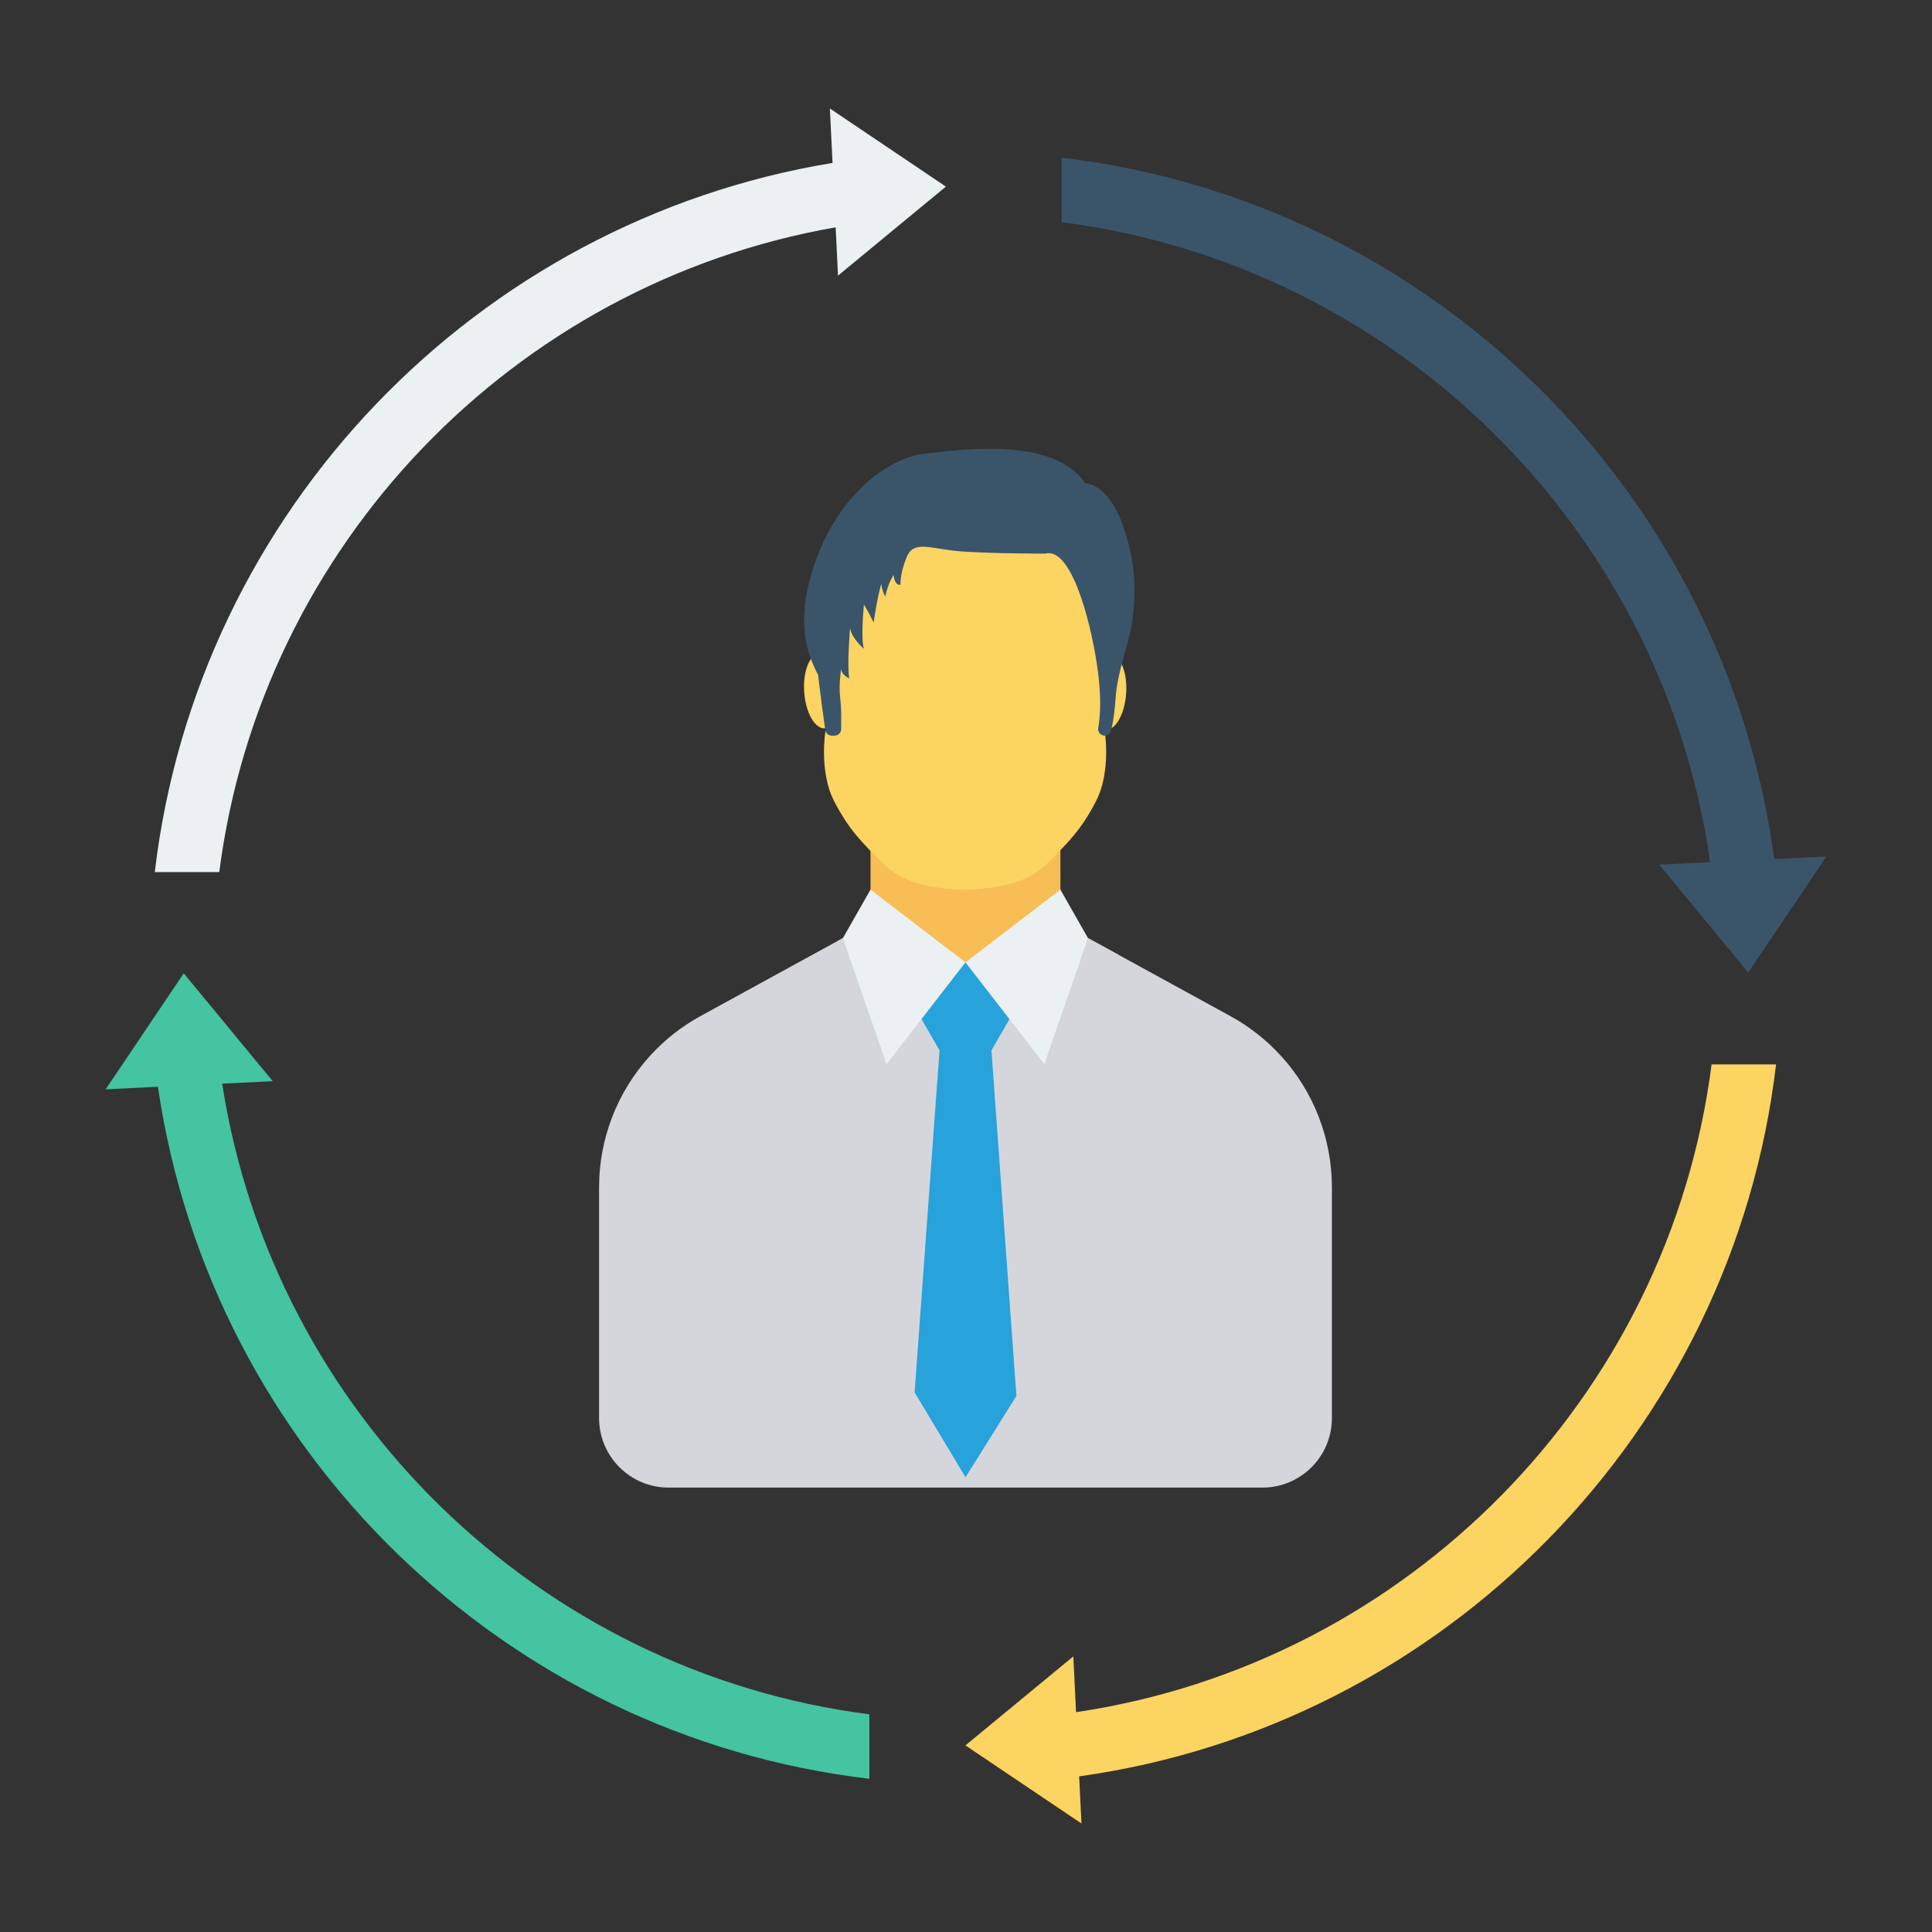 <svg enable-background="new 0 0 110 110" height="512" viewBox="0 0 110 110" width="512" xmlns="http://www.w3.org/2000/svg"><rect x="0" y="0" width="110" height="110" fill="#333333" stroke="none"/><path d="m49.563 41.885h10.812v14.709h-10.812z" fill="#f7be56"/><path d="m63.683 82.841v-28.478l-1.737-.951-6.978 1.38-6.978-1.38-.299.164v29.265z" fill="#d5d6db"/><path d="m72.943 60.13c-.831-.915-1.809-1.686-2.894-2.28l-6.963-3.815-1.138-.624-.664.13c-.457 3.662-2.216 16.13-6.309 28.257-4.093-12.124-5.855-24.589-6.312-28.254l-.671-.134-1.122.614-6.983 3.825c-1.085.594-2.063 1.365-2.891 2.28-1.859 2.046-2.887 4.71-2.887 7.474v13.136c0 2.186 1.772 3.959 3.959 3.959h33.806c2.186 0 3.959-1.772 3.959-3.959v-13.136c0-2.764-1.028-5.428-2.887-7.474z" fill="#d5d6db"/><path d="m57.87 57.341-1.449-2.51-1.453-.039-1.445.039-1.449 2.51 1.42 2.46-1.42 19.477 2.898 4.829 2.898-4.628-1.421-19.677z" fill="#27a2db"/><path d="m60.374 50.651-5.406 4.141 4.493 5.798 2.485-7.178z" fill="#ebf0f3"/><path d="m49.563 50.651 5.406 4.141-4.493 5.798-2.485-7.178z" fill="#ebf0f3"/><g fill="#fcd462"><ellipse cx="63.083" cy="39.377" rx="2.136" ry="1.024" transform="matrix(.072 -.997 .997 .072 19.295 99.482)"/><ellipse cx="46.812" cy="39.377" rx="1.024" ry="2.136" transform="matrix(.997 -.072 .072 .997 -2.697 3.45)"/><path d="m62.898 41.623-.319-9.405-1.115-3.032-6.517-1.758-6.517 1.758-1.115 3.032-.319 9.405s-.372 2.285.478 3.955c.85 1.67 1.646 2.433 2.761 3.546 1.115 1.113 2.573 1.458 4.712 1.527 2.139-.069 3.596-.414 4.712-1.527 1.115-1.113 1.912-1.876 2.761-3.546.85-1.67.478-3.955.478-3.955z"/></g><path d="m63.947 29.952c-.864-2.473-2.159-2.434-2.159-2.434-1.766-2.669-7.065-1.923-9.14-1.688-2.075.235-4.794 2.316-6.129 5.888-1.335 3.572-.549 5.495 0 6.594.018.036.039.068.058.103.162 1.379.331 2.593.411 3.148.026.185.185.321.371.321h.159c.207 0 .375-.168.375-.375v-.906c0-.258-.032-.677-.062-.933-.082-.7.062-1.594.062-1.594 0 .353.458.549.458.549-.114-.754.011-2.347.045-2.869.003.016.004.026.008.043.118.589.785 1.138.785 1.138-.196-.589 0-2.512 0-2.512.275.432.55 1.021.55 1.021.236-1.57.432-2.198.432-2.198.079.51.236.707.236.707.157-.785.471-1.217.471-1.217.078.667.392.55.392.55s-.039-.628.353-1.57c.392-.942 1.256-.51 2.787-.353 1.531.157 5.103.157 5.103.157 1.413-.392 2.512 3.493 2.944 6.319.284 1.859.177 3.022.071 3.6-.042.231.134.443.368.443.17 0 .319-.113.362-.277.078-.296.188-.86.258-1.842.118-1.649.785-3.179.942-4.357.157-1.178.353-2.983-.51-5.456z" fill="#3a556a"/><path d="m101.018 48.91c-2.808-20.91-19.558-37.456-40.571-39.931v3.671c19.05 2.444 34.225 17.457 36.919 36.438l-2.896.141 5.068 6.142 4.448-6.605z" fill="#3a556a"/><path d="m101.122 60.603h-3.671c-2.433 18.965-17.333 34.088-36.185 36.881l-.155-3.177-6.142 5.068 6.605 4.448-.131-2.684c20.791-2.909 37.213-19.608 39.679-40.536z" fill="#fcd462"/><path d="m12.649 61.699 2.881-.14-5.068-6.142-4.448 6.605 2.978-.145c3.018 20.659 19.671 36.946 40.506 39.401v-3.671c-18.881-2.422-33.949-17.187-36.848-35.908z" fill="#44c4a1"/><path d="m53.855 10.625-6.605-4.448.151 3.099c-20.269 3.334-36.166 19.819-38.588 40.377h3.671c2.386-18.605 16.756-33.505 35.095-36.711l.134 2.751z" fill="#ebf0f3"/></svg>